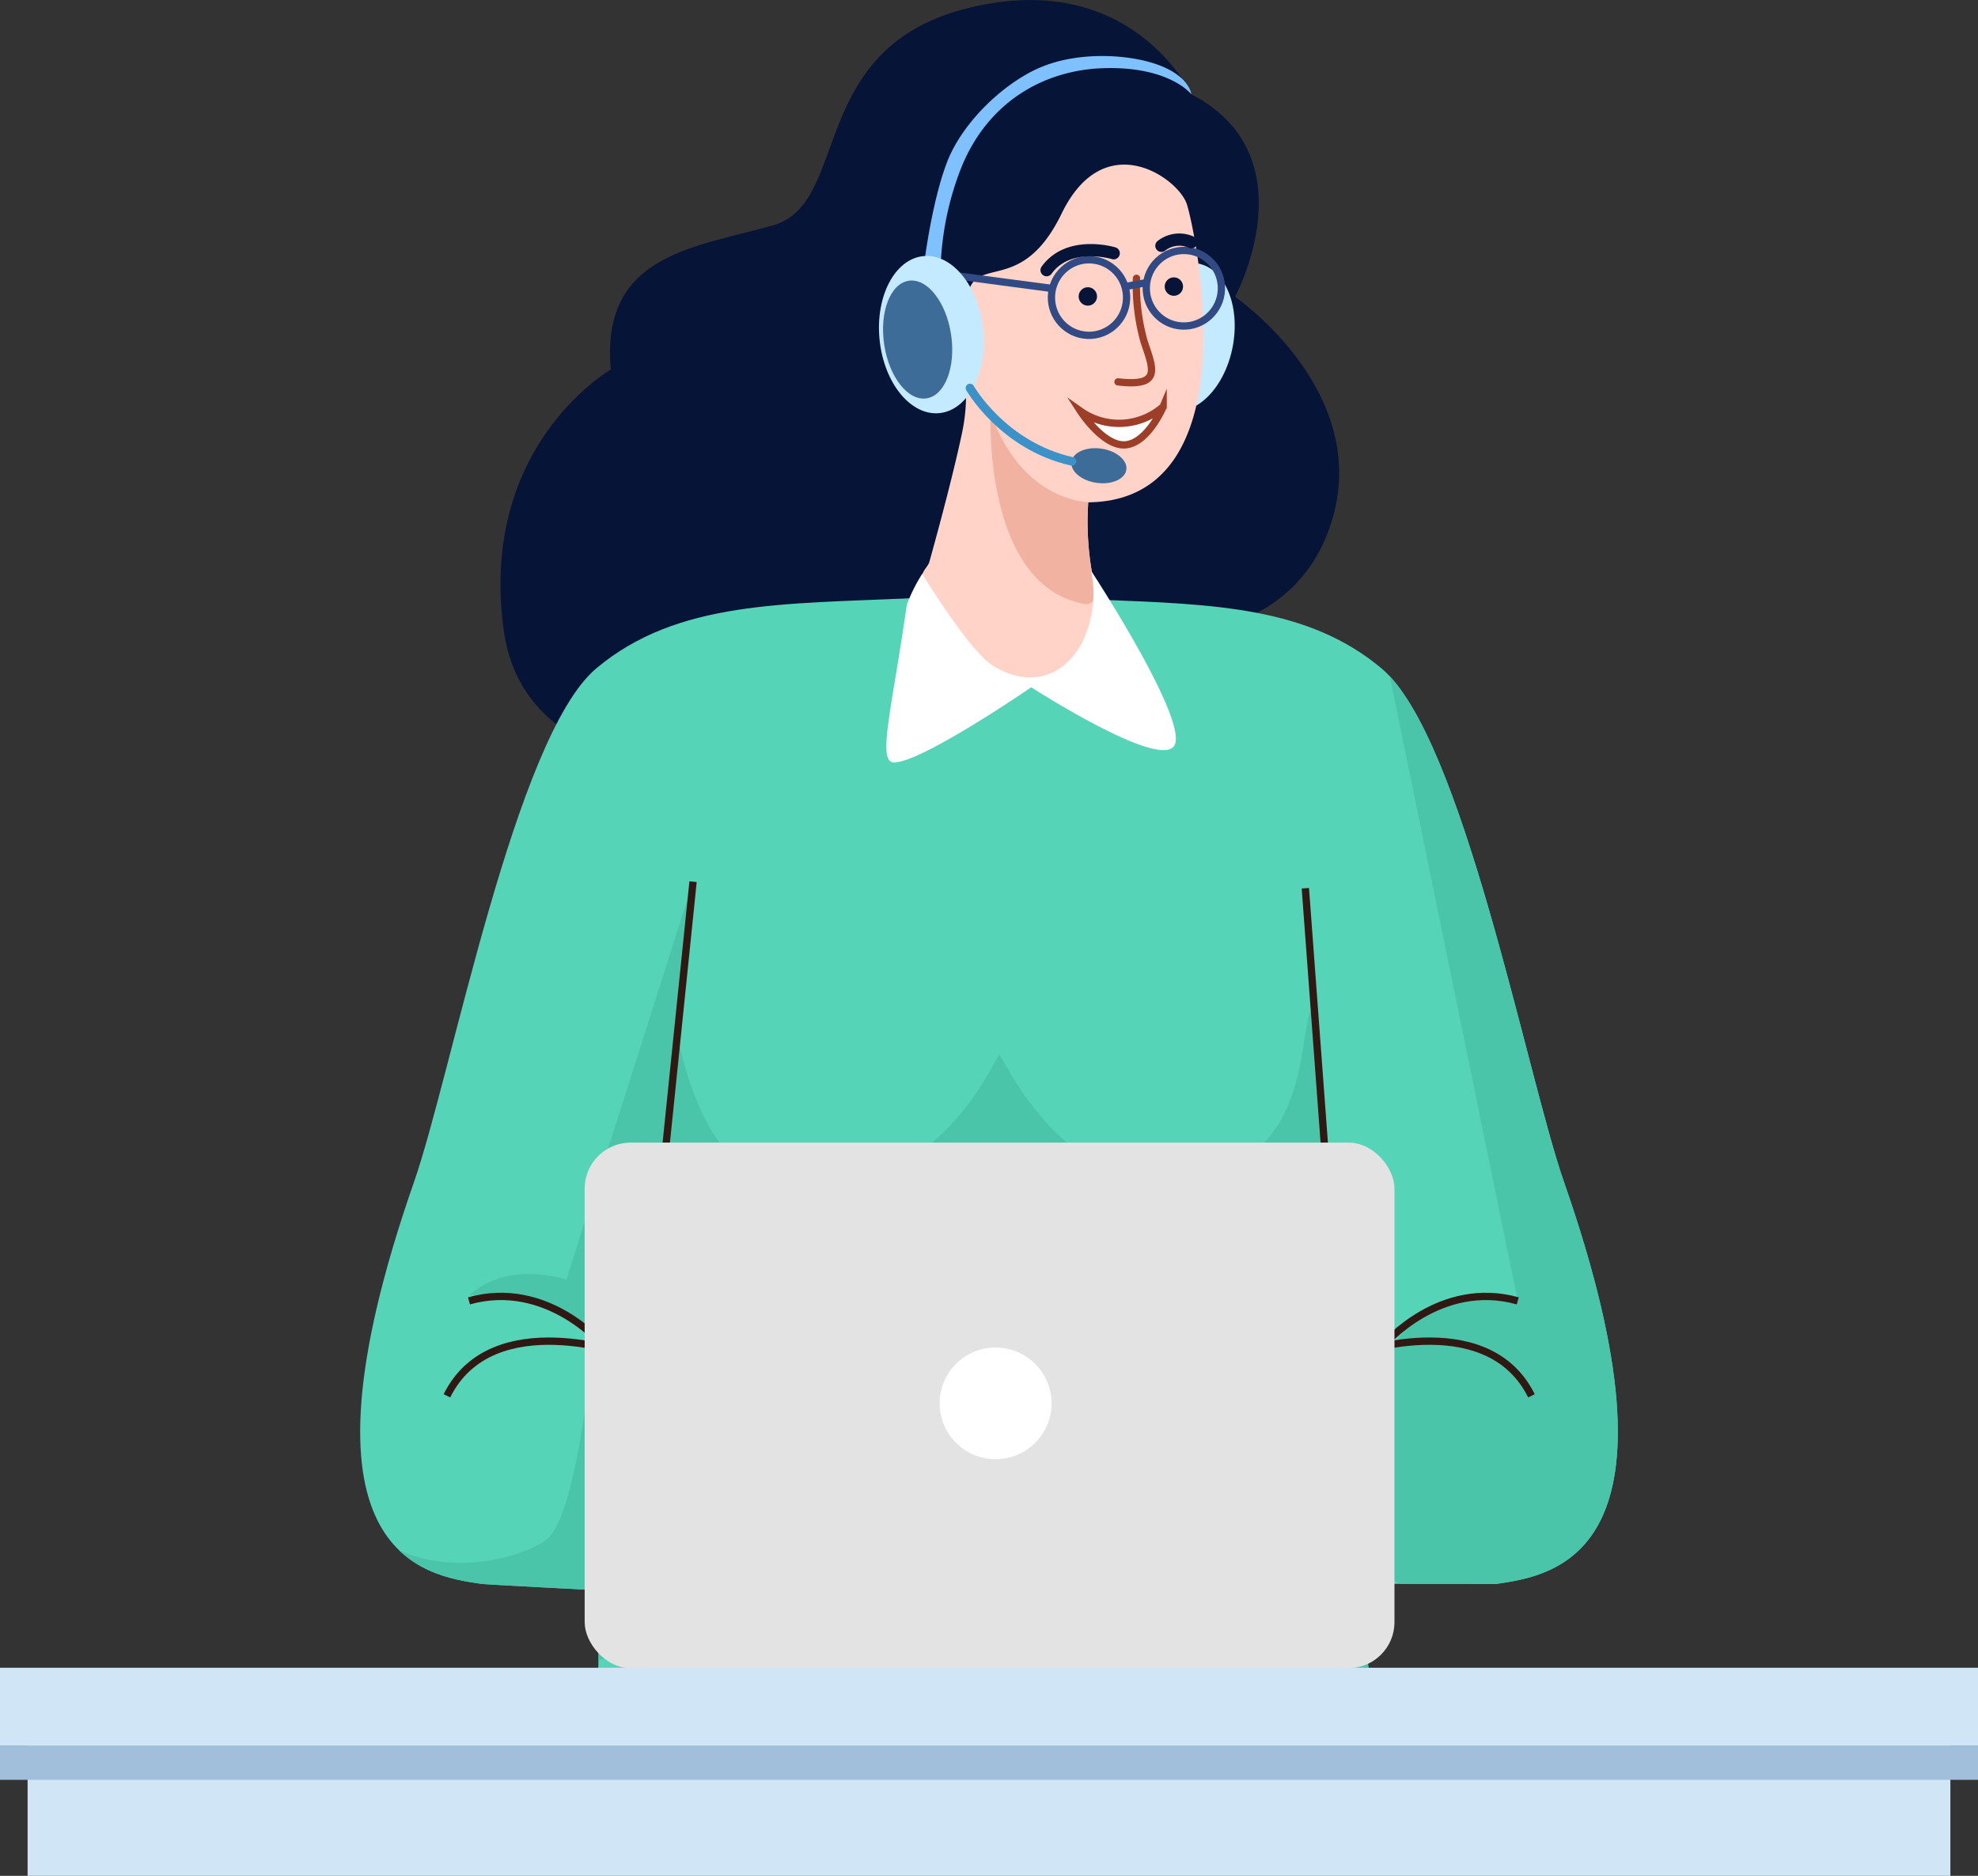 <svg xmlns="http://www.w3.org/2000/svg" viewBox="0 0 642.93 609.71" xmlns:v="https://vecta.io/nano"><rect x="0" y="0" width="642.93" height="609.71" fill="#333333" stroke="none"/><style><![CDATA[.W{fill:none}.X{stroke-miterlimit:10}.Y{stroke-linecap:round}.Z{fill:#061537}.a{stroke-width:2.37}.b{stroke-width:2.38}]]></style><defs><clipPath id="A"><path d="M312.73 140.56a58 58 0 0 0-.46-26.15c-19.62-3.8-16.27-22.9-9.16-24.13s11.08 9.08 11.08 9.08c.66-19 16.93-1.18 30.87-29.92s38.05-11.49 40.74-3 21.53 96.3-32.08 96.83a95 95 0 0 0 1.21 22.78c.38 1.18 1.56 3.5 1.92 4.66 1.43 4.62-2.53 10.28-.83 14.7 6.1 15.83 27.33 54.84-1.09 68.08s-69.83-33.23-61.19-62 15.95-56.33 18.99-70.93z" class="W"/></clipPath><clipPath id="B"><path d="M444.14 530.09c.39-14.65 8.18-15.3 8.18-15.3l33.86.06c19.08-2.8 64.57-9.21 22.15-130.76-12.11-34.66-32.84-144.64-59.22-166.79-23.8-20-54.31-20.9-91.21-22.36-2-.08-3 1.76-3.95 3.59s-2 3.7-4.09 3.6-15.31-3.44-24.22-5.77v-2.21h-8.22-.15 0l-19.95.23c-42.46 2-77.12.72-103.51 22.87S146.7 349.43 134.6 384.09c-42.42 121.54 3.07 128 22.16 130.76.91.14 38.13 2.07 38.13 2.07l-.89 53.57 124.72-2 131.88 10s-6.86-33.75-6.46-48.4z" class="W"/></clipPath></defs><path d="M362.25 205.94s54.47 9.29 69.88-34.28-30.69-75.19-30.69-75.19 24.69-45.7-14.25-65.84c0 0-19.12-41-72.16-28.11s-38.39 63.38-63.59 70.66-56.38 9.17-52.89 46.92c0 0-43.39 24.83-34.74 85.29s109.38 50.42 106.72-1.23c0 0 31 14.74 40.93-4.4s50.79 6.18 50.79 6.18z" class="Z"/><ellipse cx="385.02" cy="109.56" rx="24.34" ry="16.05" transform="matrix(.183 -.983 .983 .183 206.78 467.99)" fill="#c4eaff"/><path d="M312.73 140.56a58 58 0 0 0-.46-26.15c-19.62-3.8-16.27-22.9-9.16-24.13s11.08 9.08 11.08 9.08c.66-19 16.93-1.18 30.87-29.92s38.05-11.49 40.74-3 21.53 96.3-32.08 96.83a95 95 0 0 0 1.21 22.78c.38 1.18 1.56 3.5 1.92 4.66 1.43 4.62-2.53 10.28-.83 14.7 6.1 15.83 27.33 54.84-1.09 68.08s-69.83-33.23-61.19-62 15.95-56.33 18.99-70.93z" fill="#ffd3c8"/><g clip-path="url(#A)"><path d="M356.45 163.28s-23.13 2.2-34.47-28.93c0 0-2.55 54.94 29.59 61.78s4.88-32.85 4.88-32.85z" fill="#f1b2a2"/></g><path d="M369.4,90.46A67.57,67.57,0,0,0,371.87,111c3,9,5.78,14.76-8.47,13.12" stroke="#9d3f28" class="W X Y a"/><ellipse cx="381.59" cy="93" rx="3" ry="2.99" transform="matrix(.035 -.999 .999 .035 275.29 471.1)" class="Z"/><g stroke="#324a83" class="W a"><ellipse cx="384.84" cy="93.54" rx="12.29" ry="12.22" transform="matrix(.035 -.999 .999 .035 277.88 474.87)"/><ellipse cx="354.01" cy="96.58" rx="12.29" ry="12.22" transform="matrix(.035 -.999 .999 .035 245.1 446.99)"/></g><ellipse cx="353.63" cy="96.22" rx="3" ry="2.99" transform="matrix(.035 -.999 .999 .035 245.09 446.26)" class="Z"/><path d="M362 82.31s-14.63-4.46-21.81 5.5m47.03-9.08a9.42 9.42 0 0 0-9.72 1.16" stroke="#061537" stroke-width="3.98" class="W X Y"/><g class="a X"><path d="M378.07 132.2a21.76 21.76 0 0 1-26.87 1.43s7.56 11.73 14.78 10.94 12.09-12.37 12.09-12.37z" stroke="#9d3f28" fill="#fff"/><g stroke="#324a83" class="W"><path d="M341.89,93.75l-30.08-4" class="Y"/><path d="M372.79,91.83,366,93.09"/></g></g><path d="M444.14 530.09c.39-14.65 8.18-15.3 8.18-15.3l33.86.06c19.08-2.8 64.57-9.21 22.15-130.76-12.11-34.66-32.84-144.64-59.22-166.79-23.8-20-54.31-20.9-91.21-22.36-2-.08-3 1.76-3.95 3.59s-2 3.7-4.09 3.6-15.31-3.44-24.22-5.77v-2.21h-8.22-.15 0l-19.95.23c-42.46 2-77.12.72-103.51 22.87S146.7 349.43 134.6 384.09c-42.42 121.54 3.07 128 22.16 130.76.91.14 38.13 2.07 38.13 2.07l-.89 53.57 124.72-2 131.88 10s-6.86-33.75-6.46-48.4z" fill="#56d4b7"/><g clip-path="url(#B)" fill="#4bc5a9"><path d="M325.61 579.44l49.62.21L453 545.39s-21.17-117.27-21.17-156a382.4 382.4 0 0 0-3.5-42.62c-.53-3.3.47-18.53-1.15-18.87-5-1 0 38.86-25.65 50-49.81 21.6-72.4-28.91-76.69-35.11-4.3 6.2-24.23 54.05-78.35 38.28-20.55-6-27-48.18-27-48.18l-7.35 75.05c-3.75 40.37-17 72.37-17.2 101.86a47.16 47.16 0 0 1-4.18-9.81 45.86 45.86 0 0 0-4.19-9.8c0 15.55 20.63 51.13 20.63 51.13l66.8 38.33z"/><path d="M225.27 286.57l-41.2 129.35s-18.65-6.56-31.63 5.12c0 0 24.45-3.6 39.6 10.93s22.05-38.58 22.05-38.58l8.84-82.51zm224.63-75.76l43.43 212s-25.82-7-40.37 14.22c-11 16.07-34.92 48.79-14.53 69.52 6.5 6.6 26.64 10.92 41.26 14.48 60.5 14.75 101.48-67.36 101.48-67.36L490 204.88z"/><path d="M193.55,426.87s-4.7,65.72-16.23,73.77-43.22,13.54-60.24-6.26,38.24,52.09,38.24,52.09l68-12.05Z"/></g><path d="M438.45 440.47s44.6-16.48 59.33 13.21m-47.88-16.63s18.1-21.34 43.43-14.23" stroke="#301913" class="W X b"/><path d="M356.33 188.2a37 37 0 0 1 4.4 15.65c1 10.57-22.33 18.14-22.33 18.14h-19.58l-21.28-22.54s.2-11.08 3.54-15a59.66 59.66 0 0 0 6.81-13.74s34.4 24.17 42.67 25.65 5.77-8.16 5.77-8.16z" fill="#ffd3c8"/><path d="M354.64 185.5s30.6 46.69 27.32 56.31-46.76-18.42-46.76-18.42-35.57 24.43-44.6 24.43c-5.61 0-.71-17.15 4.16-51.3a53.43 53.43 0 0 1 5-10s14.91 24.44 22.55 29.54c10.69 7.12 22.83 5.14 29.32-7a36 36 0 0 0 3.01-23.56z" fill="#fff"/><g stroke="#301913" class="W X b"><path d="M424.29 288.7l10.7 144M225.27 286.57l-15 146.15m-5.67 7.75S160 424 145.27 453.68"/><path d="M195.87,437.05s-18.09-21.34-43.43-14.23"/></g><rect x="190.04" y="371.38" width="263.22" height="170.82" rx="14.96" fill="#e3e3e3"/><ellipse cx="323.61" cy="456.13" rx="18.19" ry="18.15" fill="#fff"/><path d="M305.7 88.67a96.62 96.62 0 0 1 7-34.8c9.11-21.76 27.68-31.07 45.69-31.7 21.71-.77 28.83 8.46 28.83 8.46s-.6-7.13-14.54-10.71c-9.15-2.35-23-2.73-34 1.78-11.5 4.63-25.68 17.49-30.88 31.08s-7.65 34.75-7.65 34.75z" fill="#7fc1ff"/><ellipse cx="302.68" cy="108.6" rx="16.92" ry="25.64" transform="matrix(.995 -.103 .103 .995 -9.61 31.88)" fill="#c4eaff"/><g fill="#3e6c98"><ellipse cx="298.19" cy="110.47" rx="10.99" ry="19.33" transform="matrix(.989 -.149 .149 .989 -13.1 45.54)"/><ellipse cx="357.35" cy="151.27" rx="5.61" ry="9.01" transform="matrix(.145 -.989 .989 .145 155.77 482.86)"/></g><path d="M315.28,126.12s10.63,18.76,33.15,23.84" stroke="#3a92c9" stroke-width="2.8" class="W X Y"/><path d="M8.97 565.86h624.98v43.85H8.97z" fill="#d0e6f6"/><path d="M0 567.34h642.93v11.16H0z" fill="#a1bedb"/><path d="M0 542.07h642.93v25.27H0z" fill="#d0e6f6"/></svg>